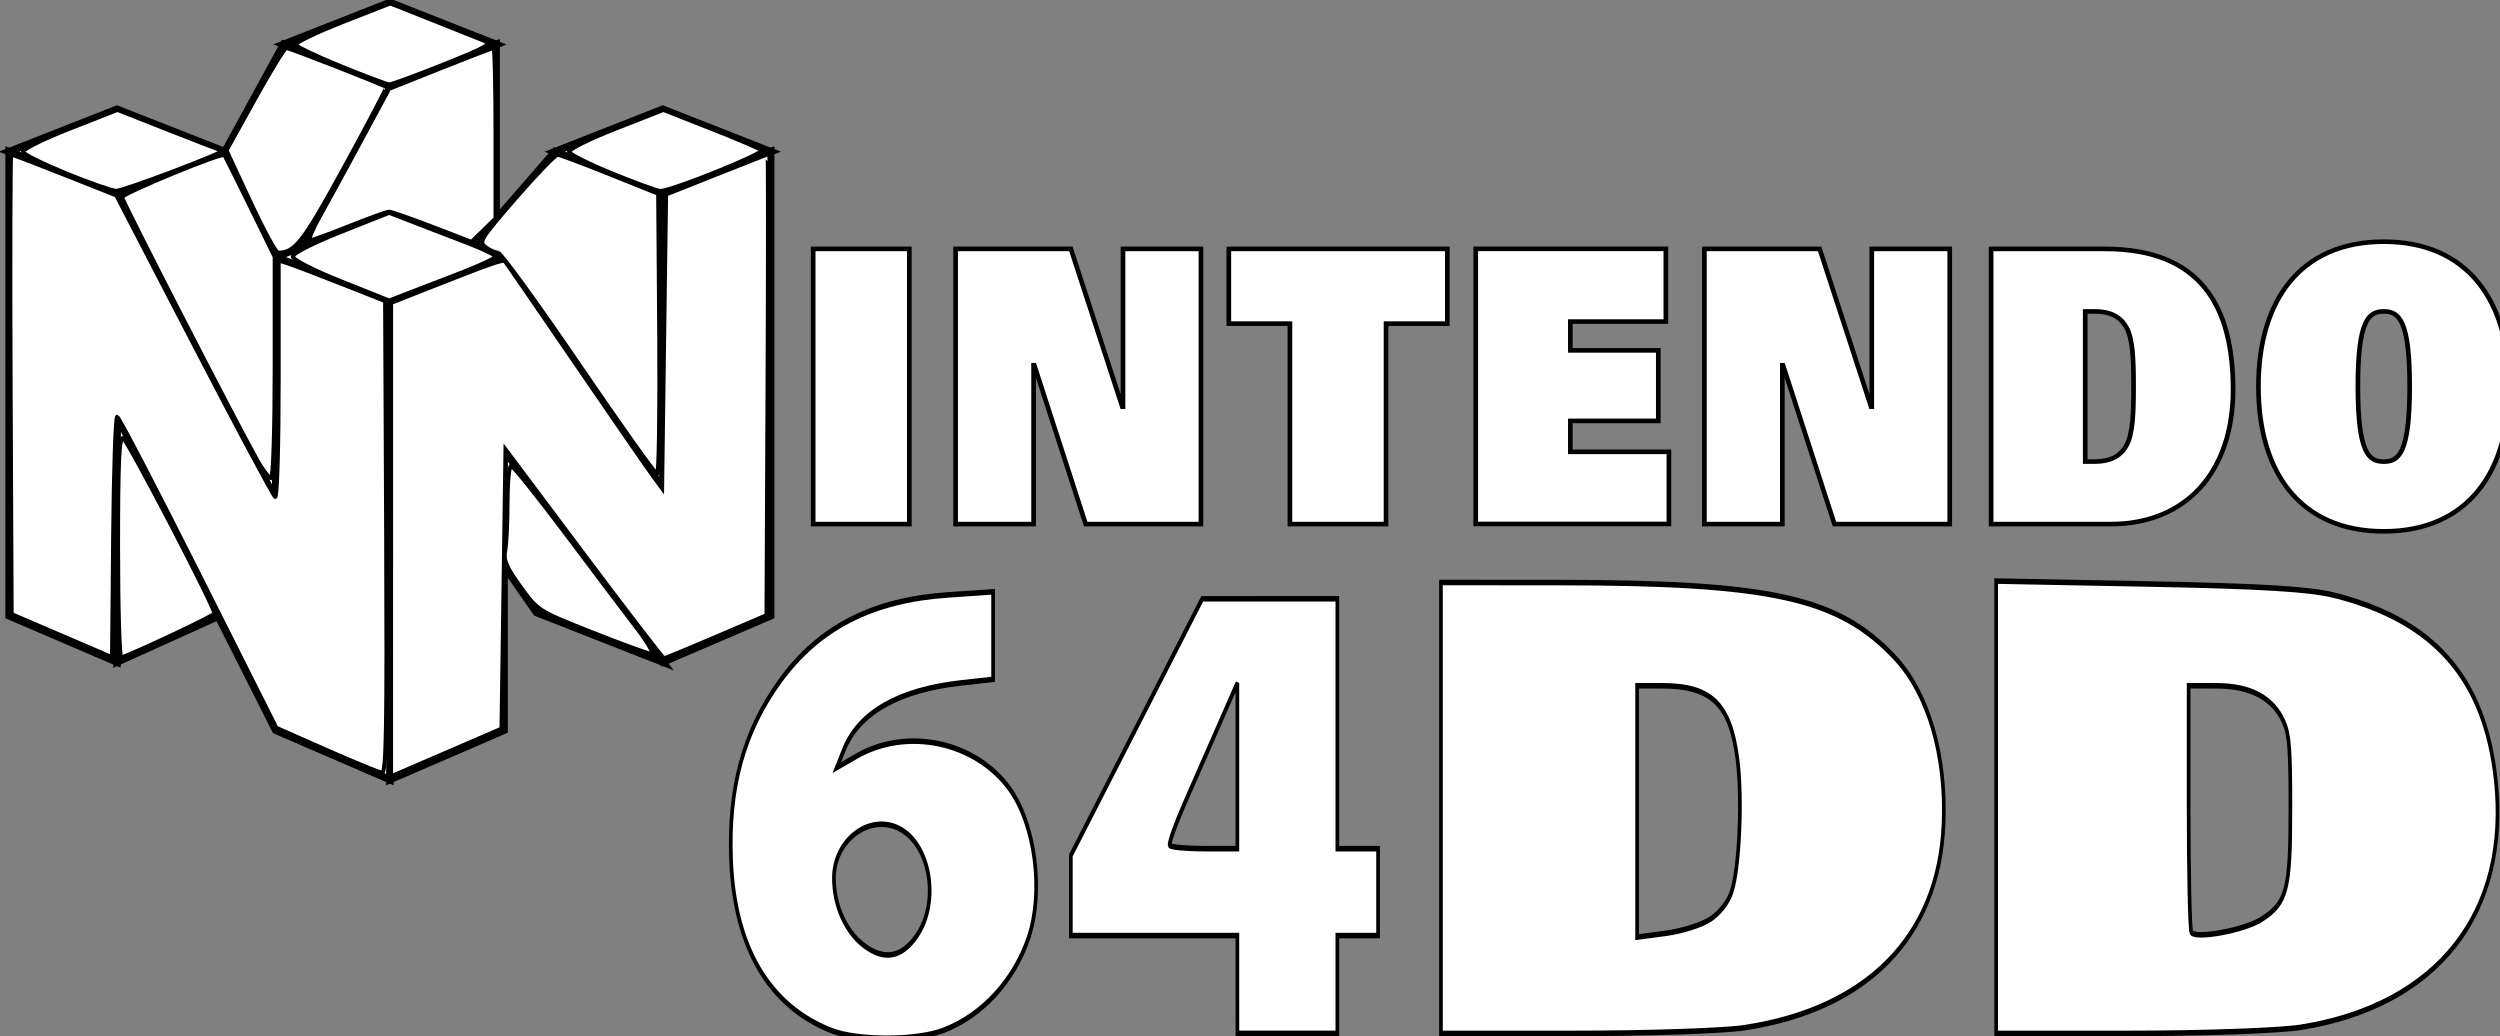 <?xml version="1.0" encoding="UTF-8" standalone="no"?>
<!-- Created with Inkscape (http://www.inkscape.org/) -->

<svg
   xmlns:dc="http://purl.org/dc/elements/1.1/"
   xmlns:cc="http://creativecommons.org/ns#"
   xmlns:rdf="http://www.w3.org/1999/02/22-rdf-syntax-ns#"
   xmlns:svg="http://www.w3.org/2000/svg"
   xmlns="http://www.w3.org/2000/svg"
   xmlns:sodipodi="http://sodipodi.sourceforge.net/DTD/sodipodi-0.dtd"
   xmlns:inkscape="http://www.inkscape.org/namespaces/inkscape"
   width="159.269mm"
   height="66.001mm"
   viewBox="0 0 159.269 66.001"
   version="1.1"
   id="svg8"
   inkscape:version="0.92.4 (5da689c313, 2019-01-14)"
   sodipodi:docname="system.svg">
  <rect x="0" y="0" width="159.269" height="66.001" fill="#808080" stroke="none"/>
  <defs
     id="defs2" />
  <sodipodi:namedview
     id="base"
     pagecolor="#ffffff"
     bordercolor="#666666"
     borderopacity="1.0"
     inkscape:pageopacity="0.0"
     inkscape:pageshadow="2"
     inkscape:zoom="1.3650475"
     inkscape:cx="411.69559"
     inkscape:cy="167.58397"
     inkscape:document-units="mm"
     inkscape:current-layer="g127"
     showgrid="false"
     inkscape:window-width="1600"
     inkscape:window-height="837"
     inkscape:window-x="-8"
     inkscape:window-y="-8"
     inkscape:window-maximized="1" />
  <g
     inkscape:label="Camada 1"
     inkscape:groupmode="layer"
     id="layer1"
     transform="translate(3.094,-127.172)">
    <g
       transform="translate(103.383,24.455)"
       id="g3287">
      <g
         id="g127"
         transform="matrix(1.012,0,0,1,1.279,0)">
        <g
           id="g83">
          <path
             inkscape:connector-curvature="0"
             style="fill:#ffffff;fill-opacity:1;stroke:#000000;stroke-width:0.293"
             d="m 43.586,118.114 c -5.27,0 -7.891,3.762 -7.891,9.225 0,5.464 2.622,9.228 7.891,9.228 5.268,0 7.89,-3.763 7.89,-9.228 0,-5.463 -2.622,-9.225 -7.89,-9.225 z m -117.197,0.448 v 0.012 h -0.085 v 17.531 h 4.907 v -3.124 l 0.016,-2.008 0.039,-4.951 3.226,10.083 h 7.257 v -17.531 h -0.023 v -0.005 h -2.401 -2.401 v 0.005 h -0.084 v 9.943 c -0.004,0.046 -0.009,0.091 -0.014,0.109 h -0.018 c -0.007,-0.011 -0.043,-0.115 -0.061,-0.161 l -3.185,-9.892 h -6.311 z m 60.033,0.007 v 17.53 h 12.161 v -4.598 h -6.204 v -1.968 h 5.536 v -4.495 h -5.536 v -1.833 H -1.609 v -4.637 z m -41.709,0.005 v 17.531 h 6.052 v -17.531 z m 8.967,0 v 17.531 h 4.909 v -10.12 h 0.043 l 3.236,10.12 h 7.256 v -17.531 h -4.906 v 10.053 h -0.045 l -3.237,-10.053 z m 17.199,0 v 4.762 h 3.846 v 12.769 h 6.051 v -12.769 h 3.859 v -4.762 z m 29.938,0 v 17.531 H 5.724 v -10.12 h 0.043 l 3.238,10.12 h 7.257 v -17.532 h -4.908 v 10.053 h -0.044 L 8.073,118.574 Z m 18.05,0 v 17.532 h 7.532 c 4.697,0 7.7,-3.279 7.7,-8.572 0,-5.196 -1.946,-8.96 -8.062,-8.96 z m 5.924,3.982 h 0.59 c 0.974,0 1.626,0.324 2.007,1.029 0.402,0.73 0.448,2.055 0.448,3.755 0,1.698 -0.046,3.025 -0.448,3.754 -0.381,0.704 -1.033,1.029 -2.007,1.029 H 24.791 Z m 18.795,0 c 0.972,0 1.63,0.592 1.63,4.784 0,4.288 -0.7,4.785 -1.63,4.785 -0.931,0 -1.63,-0.496 -1.63,-4.785 0,-4.192 0.657,-4.784 1.63,-4.784 z"
             id="path3528" />
          <g
             style="fill:#ffffff;stroke:#000000"
             transform="matrix(1.611,0,0,1.713,66.497,-101.356)"
             id="g3172">
            <g
               style="fill:#ffffff;stroke:#000000"
               transform="matrix(0.289,0,0,0.281,-107.017,119.226)"
               id="g18">
              <g
                 style="fill:#ffffff;stroke:#000000"
                 id="layer2">
                <path
                   inkscape:connector-curvature="0"
                   style="fill:#ffffff;stroke:#000000"
                   d="m 51.491,11.127 -11.878,21.197 11.878,-4.552 11.338,4.341 3.036,-3.406 V 5.553 Z"
                   id="polygon3542" />
                <path
                   inkscape:connector-curvature="0"
                   style="fill:#ffffff;stroke:#000000"
                   d="M 88.391,64.354 V 25.369 L 102.98,19.742 V 81.161 L 88.391,87.288 66.938,59.29 v 37.017 l -15.447,6.535 V 39.606 L 66.938,33.69 Z"
                   id="polygon3558" />
                <path
                   inkscape:connector-curvature="0"
                   style="fill:#ffffff;stroke:#000000"
                   d="M 14.589,87.288 28.277,81.227 14.589,54.653 Z"
                   id="polygon3560" />
              </g>
              <g
                 style="fill:#ffffff;stroke:#000000"
                 id="layer3">
                <path
                   inkscape:connector-curvature="0"
                   style="fill:#ffffff;stroke:#000000"
                   d="M 36.044,33.689 39.613,32.324 51.491,11.127 37.117,5.535 29.178,19.742 Z"
                   id="polygon3538" />
                <path
                   inkscape:connector-curvature="0"
                   style="fill:#ffffff;stroke:#000000"
                   d="m 73.807,19.742 14.584,5.627 V 64.354 L 66.938,33.69 62.829,32.113 Z"
                   id="polygon3540" />
                <path
                   inkscape:connector-curvature="0"
                   style="fill:#ffffff;stroke:#000000"
                   d="M 51.491,102.842 V 39.606 L 36.044,33.689 V 65.792 L 14.589,25.369 0,19.742 v 61.419 l 14.589,6.127 V 54.653 l 21.455,41.654 z"
                   id="polygon3552" />
              </g>
              <g
                 style="fill:#ffffff;stroke:#000000"
                 id="layer4">
                <path
                   inkscape:connector-curvature="0"
                   style="fill:#ffffff;stroke:#000000"
                   d="m 14.589,25.369 14.589,-5.627 6.866,13.947 v 32.103 z"
                   id="polygon3554" />
                <path
                   inkscape:connector-curvature="0"
                   style="fill:#ffffff;stroke:#000000"
                   d="m 66.938,74.586 4.383,6.145 17.07,6.557 L 66.938,59.29 Z"
                   id="polygon3556" />
              </g>
              <g
                 style="fill:#ffffff;stroke:#000000"
                 id="layer5">
                <path
                   inkscape:connector-curvature="0"
                   style="fill:#ffffff;stroke:#000000"
                   d="m 36.044,33.689 15.447,-5.917 15.447,5.917 -15.447,5.917 z"
                   id="polygon3544" />
                <path
                   inkscape:connector-curvature="0"
                   style="fill:#ffffff;stroke:#000000"
                   d="M 102.98,19.742 88.391,25.369 73.802,19.742 88.391,14.129 Z"
                   id="polygon3546" />
                <path
                   inkscape:connector-curvature="0"
                   style="fill:#ffffff;stroke:#000000"
                   d="M 29.178,19.742 14.589,25.369 0,19.742 14.589,14.129 Z"
                   id="polygon3548" />
                <path
                   inkscape:connector-curvature="0"
                   style="fill:#ffffff;stroke:#000000"
                   d="M 37.117,5.535 51.491,11.127 65.865,5.553 51.491,0 Z"
                   id="polygon3550" />
              </g>
            </g>
            <path
               inkscape:connector-curvature="0"
               id="path124"
               d="m -94.603,147.03 -1.967,-0.827 -3.054,-5.782 c -1.68,-3.18 -3.106,-5.784 -3.17,-5.787 -0.063,-0.003 -0.134,2.008 -0.157,4.469 l -0.042,4.474 -1.961,-0.801 -1.961,-0.801 -0.041,-8.549 c -0.022,-4.702 -0.01,-8.549 0.027,-8.549 0.037,0 0.975,0.343 2.085,0.761 l 2.017,0.761 3.035,5.565 c 1.669,3.061 3.097,5.602 3.173,5.648 0.078,0.047 0.138,-1.839 0.138,-4.356 v -4.439 l 0.353,0.108 c 0.194,0.059 1.13,0.399 2.079,0.755 l 1.726,0.647 0.041,8.78 c 0.032,6.98 2.8e-5,8.777 -0.157,8.765 -0.109,-0.008 -1.082,-0.387 -2.164,-0.842 z"
               style="fill:#ffffff;fill-opacity:1;stroke:#000000;stroke-width:0.155" />
            <path
               inkscape:connector-curvature="0"
               id="path126"
               d="m -97.591,126.63 -0.93,-1.903 1.11,-1.907 c 0.611,-1.049 1.164,-1.907 1.23,-1.907 0.112,0 3.802,1.373 3.906,1.453 0.026,0.02 -0.71,1.354 -1.635,2.963 -1.62,2.816 -1.933,3.204 -2.592,3.204 -0.087,0 -0.577,-0.856 -1.088,-1.903 z"
               style="fill:#ffffff;fill-opacity:1;stroke:#000000;stroke-width:0.155" />
            <path
               inkscape:connector-curvature="0"
               id="path128"
               d="m -84.768,132.648 c -1.621,-2.263 -3.034,-4.115 -3.142,-4.115 -0.107,0 -0.327,-0.094 -0.488,-0.208 -0.274,-0.194 -0.197,-0.314 1.185,-1.829 0.813,-0.891 1.549,-1.617 1.636,-1.611 0.087,0.005 1.005,0.333 2.041,0.73 l 1.883,0.72 0.041,5.214 c 0.023,2.868 -0.015,5.214 -0.084,5.214 -0.069,0 -1.451,-1.852 -3.072,-4.115 z"
               style="fill:#ffffff;fill-opacity:1;stroke:#000000;stroke-width:0.155" />
            <path
               inkscape:connector-curvature="0"
               id="path130"
               d="m -104.784,125.584 c -0.899,-0.349 -1.661,-0.709 -1.692,-0.8 -0.032,-0.092 0.783,-0.48 1.819,-0.867 l 1.876,-0.7 2.008,0.754 c 1.104,0.414 2.045,0.758 2.091,0.762 0.233,0.025 -3.886,1.512 -4.153,1.5 -0.173,-0.008 -1.049,-0.3 -1.949,-0.648 z"
               style="fill:#ffffff;fill-opacity:1;stroke:#000000;stroke-width:0.155" />
            <path
               inkscape:connector-curvature="0"
               id="path132"
               d="m -94.045,121.601 c -0.947,-0.366 -1.744,-0.728 -1.77,-0.806 -0.027,-0.078 0.794,-0.455 1.823,-0.84 l 1.871,-0.698 1.625,0.615 c 0.894,0.338 1.802,0.682 2.018,0.765 0.354,0.135 0.2,0.223 -1.569,0.898 -1.079,0.411 -2.032,0.744 -2.118,0.74 -0.086,-0.004 -0.932,-0.307 -1.879,-0.673 z"
               style="fill:#ffffff;fill-opacity:1;stroke:#000000;stroke-width:0.155" />
            <path
               inkscape:connector-curvature="0"
               id="path134"
               d="m -83.445,125.587 c -0.899,-0.349 -1.66,-0.711 -1.692,-0.803 -0.032,-0.093 0.773,-0.478 1.816,-0.867 l 1.873,-0.699 1.859,0.697 c 1.022,0.383 1.914,0.745 1.982,0.804 0.136,0.117 -3.588,1.541 -3.968,1.518 -0.129,-0.008 -0.971,-0.3 -1.87,-0.65 z"
               style="fill:#ffffff;fill-opacity:1;stroke:#000000;stroke-width:0.155" />
            <path
               inkscape:connector-curvature="0"
               id="path138"
               d="m -94.049,129.595 c -1.105,-0.421 -1.883,-0.802 -1.883,-0.922 0,-0.12 0.775,-0.498 1.883,-0.917 l 1.883,-0.712 1.02,0.376 c 0.561,0.207 1.497,0.549 2.079,0.762 0.583,0.212 1.059,0.435 1.059,0.495 0,0.06 -0.618,0.335 -1.373,0.612 -0.755,0.277 -1.691,0.62 -2.079,0.763 l -0.706,0.26 z"
               style="fill:#ffffff;fill-opacity:1;stroke:#000000;stroke-width:0.155" />
            <path
               inkscape:connector-curvature="0"
               id="path140"
               d="m -92.088,139.2 v -8.806 l 1.608,-0.604 c 2.305,-0.865 2.769,-1.019 2.841,-0.943 0.035,0.037 1.247,1.713 2.692,3.725 1.446,2.012 2.813,3.897 3.039,4.191 l 0.41,0.533 0.078,-5.467 0.078,-5.467 1.961,-0.742 c 1.079,-0.408 1.98,-0.743 2.002,-0.743 0.022,-2.2e-4 0.022,3.855 0,8.568 l -0.041,8.568 -1.961,0.799 c -1.079,0.44 -1.997,0.801 -2.04,0.803 -0.043,0.002 -1.455,-1.746 -3.138,-3.884 l -3.06,-3.887 -0.078,5.195 -0.078,5.195 -2.157,0.886 -2.157,0.886 z"
               style="fill:#ffffff;fill-opacity:1;stroke:#000000;stroke-width:0.155" />
            <path
               inkscape:connector-curvature="0"
               id="path142"
               d="m -94.842,127.124 c 0.307,-0.524 1.035,-1.793 1.617,-2.821 l 1.058,-1.869 2.002,-0.76 c 1.101,-0.418 2.037,-0.76 2.079,-0.76 0.042,0 0.077,1.427 0.077,3.172 v 3.172 l -0.469,0.436 -0.469,0.436 -1.532,-0.562 c -0.843,-0.309 -1.603,-0.561 -1.69,-0.56 -0.087,9.6e-4 -0.787,0.242 -1.557,0.535 -0.769,0.293 -1.461,0.533 -1.538,0.533 -0.076,0 0.113,-0.429 0.42,-0.952 z"
               style="fill:#ffffff;fill-opacity:1;stroke:#000000;stroke-width:0.155" />
            <path
               inkscape:connector-curvature="0"
               id="path144"
               d="m -102.757,139.505 c 0,-3.244 0.043,-4.126 0.196,-4.077 0.169,0.054 3.57,6.267 3.57,6.521 0,0.07 -2.548,1.223 -3.635,1.645 -0.072,0.028 -0.131,-1.812 -0.131,-4.089 z"
               style="fill:#ffffff;fill-opacity:1;stroke:#000000;stroke-width:0.155" />
            <path
               inkscape:connector-curvature="0"
               id="path148"
               d="m -97.307,136.267 c -0.816,-1.373 -5.294,-9.662 -5.294,-9.8 0,-0.142 3.897,-1.672 3.994,-1.568 0.027,0.029 0.481,0.892 1.009,1.917 l 0.959,1.864 v 4.117 c 0,2.355 -0.061,4.117 -0.142,4.117 -0.078,0 -0.315,-0.291 -0.527,-0.648 z"
               style="fill:#ffffff;fill-opacity:1;stroke:#000000;stroke-width:0.155" />
            <path
               inkscape:connector-curvature="0"
               id="path150"
               d="m -84.238,142.649 c -2.102,-0.792 -2.118,-0.801 -2.798,-1.699 -0.555,-0.732 -0.667,-0.986 -0.593,-1.345 0.05,-0.243 0.091,-1.051 0.091,-1.795 0,-0.744 0.063,-1.353 0.139,-1.353 0.077,0 1.044,1.149 2.15,2.553 1.106,1.404 2.356,2.981 2.778,3.505 0.422,0.524 0.672,0.948 0.556,0.941 -0.116,-0.006 -1.162,-0.369 -2.324,-0.807 z"
               style="fill:#ffffff;fill-opacity:1;stroke:#000000;stroke-width:0.155" />
          </g>
          <g
             style="fill:#ffffff;stroke:#000000"
             transform="matrix(1.485,0,0,2.271,20.684,-321.731)"
             id="g3141">
            <g
               style="fill:#ffffff;stroke:#000000"
               id="g3132"
               transform="translate(20.312,68.154)">
              <path
                 style="fill:#ffffff;fill-opacity:1;stroke:#000000;stroke-width:0.155"
                 d="m -70.709,147.652 c -2.638,-0.69 -4.097,-2.336 -4.243,-4.785 -0.12,-2.017 0.531,-3.596 2.064,-5.004 1.643,-1.509 3.911,-2.282 7.122,-2.429 l 1.922,-0.087 v 1.228 1.228 l -1.373,0.101 c -2.631,0.194 -4.327,0.836 -4.952,1.875 l -0.299,0.498 0.829,-0.317 c 2.133,-0.817 5.021,-0.417 6.477,0.897 1.105,0.997 1.478,2.908 0.819,4.197 -0.617,1.207 -1.974,2.183 -3.613,2.597 -1.16,0.293 -3.633,0.294 -4.753,10e-4 z m 3.626,-2.652 c 1.005,-0.96 0.575,-2.605 -0.791,-3.028 -1.26,-0.39 -2.717,0.364 -2.717,1.406 0,0.762 0.495,1.498 1.267,1.887 0.862,0.434 1.601,0.346 2.241,-0.265 z"
                 id="path154"
                 inkscape:connector-curvature="0" />
              <path
                 style="fill:#ffffff;fill-opacity:1;stroke:#000000;stroke-width:0.155"
                 d="m -53.488,146.363 v -1.372 h -3.53 -3.53 v -1.124 -1.124 l 2.785,-3.6 2.785,-3.6 2.864,-3.4e-4 2.864,-3.4e-4 v 3.505 3.505 h 0.863 0.863 v 1.219 1.219 h -0.863 -0.863 v 1.372 1.372 h -2.118 -2.118 z m -2.2e-5,-6.134 -1.9e-5,-2.324 -0.757,1.143 c -0.416,0.629 -1.082,1.633 -1.48,2.233 -0.397,0.6 -0.68,1.131 -0.629,1.181 0.052,0.05 0.717,0.091 1.48,0.091 h 1.386 z"
                 id="path158"
                 inkscape:connector-curvature="0" />
              <path
                 style="fill:#ffffff;fill-opacity:1;stroke:#000000;stroke-width:0.155"
                 d="m -44.858,141.41 v -6.324 l 4.982,0.002 c 9.054,0.003 11.88,0.421 14.265,2.109 1.413,1 2.185,2.752 2.059,4.669 -0.208,3.152 -3.226,5.19 -8.46,5.711 -0.87,0.087 -4.116,0.158 -7.214,0.158 h -5.632 z m 11.404,3.128 c 0.405,-0.174 0.752,-0.462 0.907,-0.754 0.337,-0.634 0.475,-2.618 0.259,-3.737 -0.299,-1.547 -1.097,-2.063 -3.195,-2.064 l -1.059,-8.5e-4 v 3.526 3.526 l 1.216,-0.107 c 0.669,-0.059 1.511,-0.234 1.872,-0.389 z"
                 id="path160"
                 inkscape:connector-curvature="0" />
              <path
                 style="fill:#ffffff;fill-opacity:1;stroke:#000000;stroke-width:0.155"
                 d="m -21.322,141.39 v -6.344 l 6.472,0.082 c 4.823,0.061 6.832,0.143 7.885,0.32 4.217,0.708 6.353,2.326 6.82,5.165 0.616,3.748 -2.473,6.343 -8.277,6.952 -0.888,0.093 -4.154,0.17 -7.257,0.17 h -5.643 z m 11.245,3.147 c 1.089,-0.465 1.229,-0.822 1.229,-3.127 0,-1.675 -0.046,-2.063 -0.287,-2.42 -0.446,-0.662 -1.398,-1.002 -2.812,-1.006 l -1.216,-0.003 v 3.403 c 0,1.872 0.053,3.456 0.118,3.52 0.192,0.19 2.262,-0.066 2.968,-0.368 z"
                 id="path162"
                 inkscape:connector-curvature="0" />
            </g>
          </g>
        </g>
      </g>
    </g>
  </g>
</svg>
